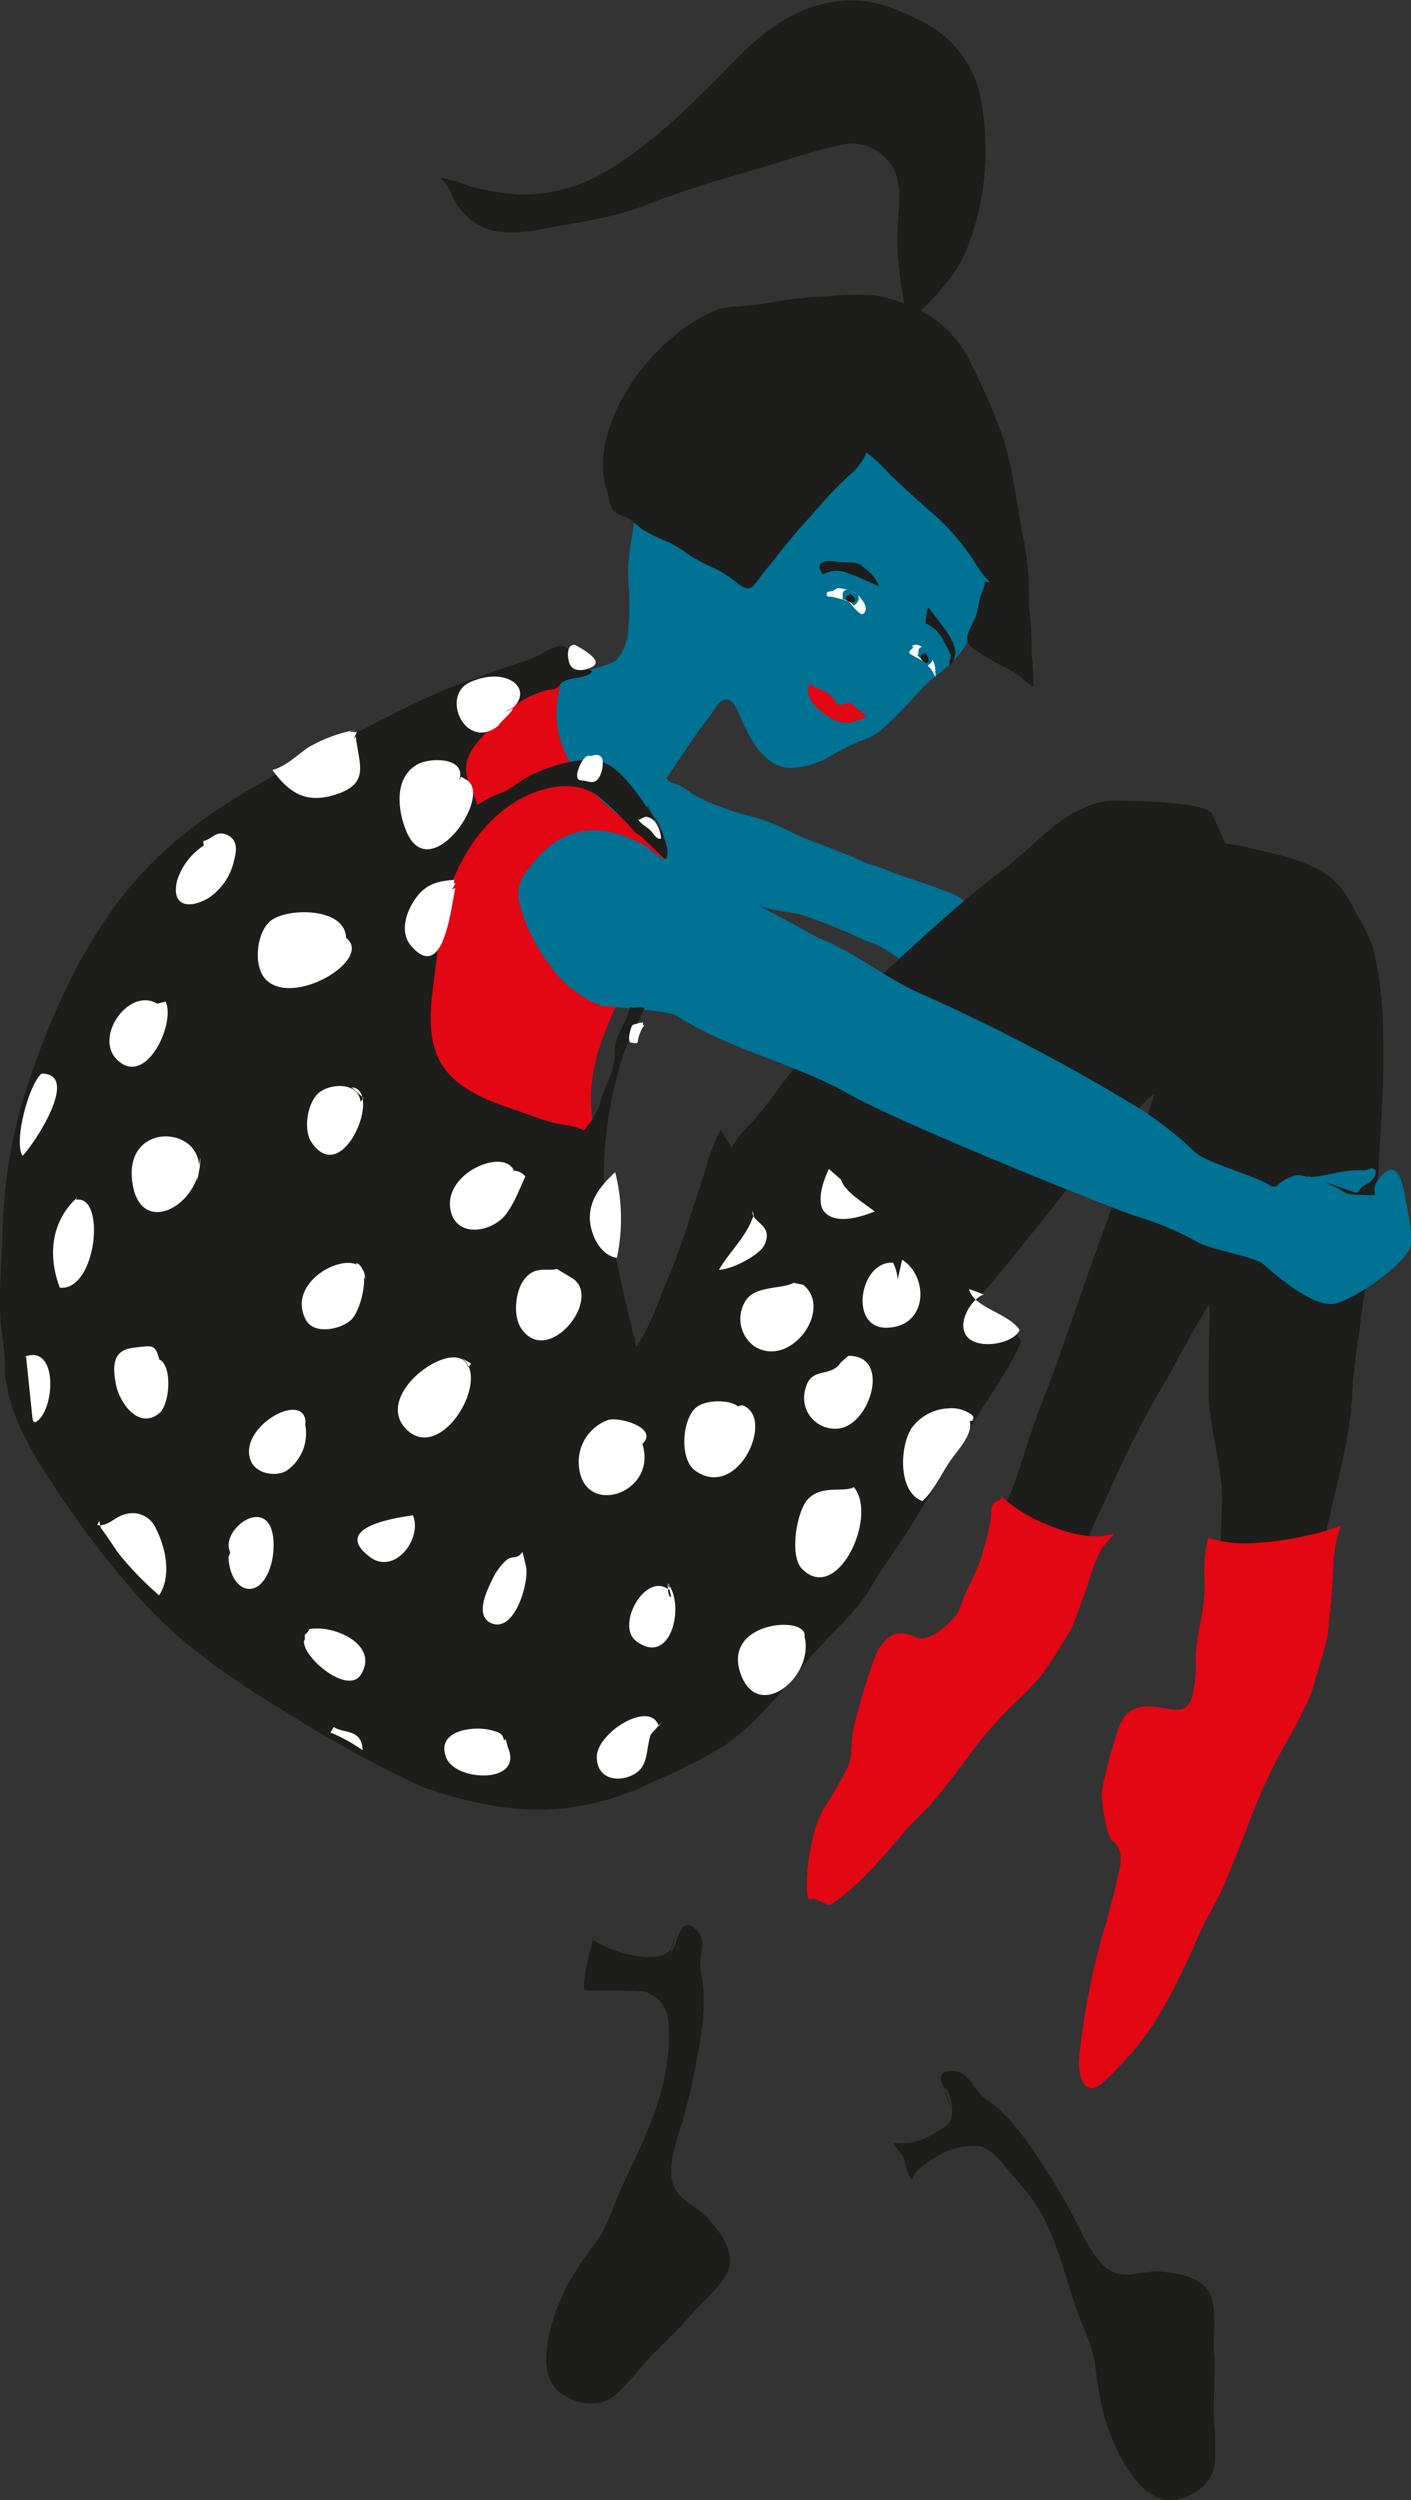<svg xmlns="http://www.w3.org/2000/svg" viewBox="0 0 167.44 296.64"><rect x="0" y="0" width="167.44" height="296.64" fill="#333333" stroke="none"/><defs><style>.cls-1{fill:#007293;}.cls-2{fill:#1d1d1b;}.cls-3{fill:#e30613;}.cls-4{fill:#fff;}</style></defs><g id="Ebene_2" data-name="Ebene 2"><g id="Ebene_1-2" data-name="Ebene 1"><path class="cls-1" d="M79.2,92.42c.08.46.94.55,1.34.72a14.39,14.39,0,0,1,1.69,1.1,20.18,20.18,0,0,0,3.48,1.56c1.58.64,3.33,1,4.92,1.52,2,.66,3.75,1.79,5.71,2.48,1.68.6,3.44,1.34,5.11,2,.61.25,1.15.58,1.75.77a11.91,11.91,0,0,1,1.7.53c2.3,1,4.73,1.6,7,2.53a7.11,7.11,0,0,1,2.5,1.26c-.32,1.77-1.4,1.85-2.29,2.7s-1.65,1.58-2.5,2.28a16.36,16.36,0,0,1-1.23,1.08c-.64.4-1.14,1.32-1.74.78a18.86,18.86,0,0,0-2.09-1.38,14.07,14.07,0,0,0-1.91-.76,65.56,65.56,0,0,0-7.37-3c-1.2-.37-2.4-.39-3.58-.68a36.4,36.4,0,0,0-3.68-.81c-2.2-.37-4.37-.62-6.57-.89a3.26,3.26,0,0,1-2.28-1c-.84-1-.63-1.63-.33-2.75A6.8,6.8,0,0,0,77.72,97,5.46,5.46,0,0,1,77,95.84c-.13-.53.18-.89.43-1.45s1-2.15,1.5-2.23a2.1,2.1,0,0,1,.13.26l.67,0"/><path class="cls-2" d="M91.36,130.55a108.49,108.49,0,0,1,7.12-8.79c2.44-2.56,5-5,7.59-7.41,4-3.67,8-7.38,12.34-10.66,2-1.51,3.82-3.19,5.65-4.82,2.11-1.85,5.38-4,8.39-3.87,2,.06,10.78.07,11.45,1.66.38.9,3.76,8.52,3.95,9.45s-7.74,2.15-8.44,3c-1,1.17-5-2-6-.82a30.68,30.68,0,0,1-4.69,4.28c-1.54,1.19-3.07,2.41-4.71,3.44-2.14,1.34-4.38,2.65-6.64,3.78-3,1.5-5.6,3.79-8.33,5.68s-5.3,4.07-8,6a44.89,44.89,0,0,0-4.71,3.85,78.21,78.21,0,0,1-6,5.17,19.94,19.94,0,0,1-2.31,1.67A7.06,7.06,0,0,1,86,143c-2.22.16-.63-3.67-.17-4.6A13.09,13.09,0,0,1,88,134.45,38,38,0,0,0,91.36,130.55Z"/><path class="cls-2" d="M141.74,119.55c2.66-.69,3.93.16,5.44,2.19,4.62,6.21,4.41,14.78,1.9,21.53a80.27,80.27,0,0,1-6.51,13c-1.89,3.15-3.52,6.44-5.44,9.63a112.09,112.09,0,0,0-5.3,10.64c-.94,2.07-2,4.09-2.79,6.25-.45,1.28-.88,2.7-1.43,3.91a24.53,24.53,0,0,1-4.18,6.46c-1.18-.25-2.36-2.37-3.49-3a16.83,16.83,0,0,1-3.58-2.88c.31-3.31,2.14-6.86,3.46-9.9,1-2.25,1.66-4.79,2.45-7.15.92-2.73,2-5.37,3-8.08,2-5.67,3.92-11.35,6-17,1.53-4.17,3-8.43,4.78-12.5.5-1.08,1.7-5.8,1.7-5.7S137.32,120.67,141.74,119.55Z"/><path class="cls-2" d="M91.76,140.86c-1,2.85,2.12,6.31,4,8,3.48,3.18,8.26,5.32,12.3,7.72.87.55,2.68,2.13,3.76,1.89.85-.19,1.76-1.52,2.34-2.15,5.66-6.45,10.94-13.35,16.32-20,1-1.28,2.32-2.24,3.39-3.45a24.65,24.65,0,0,1,2.52-2.59c1.78-1.51,3.41-1.46,5.47-1.08,1.45.27,1.52.64,1.56,2.14,0,1.16,0,2.32,0,3.49.08,5-.24,10.11,0,15.16s0,9.92,0,14.94c0,4.63,1.84,9.47,1.59,14-.27,4.91-.53,20.63,1.54,20.16a29.51,29.51,0,0,0,9.74-4.1c.14-1.41-.32-2.61-.17-3.26.38-1.81.23-4,.49-5.84,1-6.84,3.65-14.1,3.88-21a65.5,65.5,0,0,1,.77-6.54q.3-2.81.79-5.57a72.91,72.91,0,0,0,1.38-10.25c.17-6.61.93-13.28.69-19.89a42.68,42.68,0,0,0-1.23-10.34,22.92,22.92,0,0,0-2-4,13.9,13.9,0,0,0-2.34-3.63c-2.65-2.54-7-3.26-10.41-4.1a25.21,25.21,0,0,0-4.05-.59c-2.25-.17-4.27,1.15-6.3,2a71.44,71.44,0,0,0-12,5.72,39.77,39.77,0,0,0-6.12,5.18c-2.55,2.44-5.26,4.7-8,6.91-3.79,3.08-7.2,6.41-10.87,9.59-1.44,1.24-2.73,2.66-4.11,3.94-.34.32-1.1.89-1.72,1.51a25.75,25.75,0,0,1-1.5,3.2A18.68,18.68,0,0,0,91.76,140.86Z"/><path class="cls-1" d="M65.65,89.66c1.06,1.56,9,9.21,10,7.74.52-.73,7-10.39,7.56-11.11a24.07,24.07,0,0,0,1.49-2c1-1.67,2-1.81,2.84.05a24.94,24.94,0,0,0,2.19,4.27c1,1.35,2.53,2.6,4.21,2.51A10.69,10.69,0,0,0,98.05,90a36,36,0,0,1,3.83-2,9,9,0,0,0,2.66-1.34,66.27,66.27,0,0,0,4.89-5c1.73-1.74,3.66-2.71,5-4.86a25.21,25.21,0,0,0,2.82-7,16.37,16.37,0,0,0,0-6.16A64.82,64.82,0,0,0,116,56.07a44.89,44.89,0,0,0-2.75-6.66c-1.17-2.61-3.19-6-5.57-7.56a14.29,14.29,0,0,0-8.58-2.52,51.44,51.44,0,0,0-9.78,1.48C83.3,42,79.47,46.05,77.1,51.5a24.52,24.52,0,0,0-1.56,8.28c-.23,2.9-1.09,5.72-1,8.6a39.86,39.86,0,0,1,0,6.65,6.08,6.08,0,0,1-1.4,3.3c-.65.73-6.94,2-7.8,2.57a23.56,23.56,0,0,0,.1,2.91h0S65.12,88.87,65.65,89.66Z"/><path class="cls-3" d="M86.2,192.82c.56-1.16.76,4.51-.39,5.11-3.46,6.71-16.73,5.55-23.15,6.87-9.17,1.86-16.14-10.55-24.08-16.78-13.91-10.89-23.73-10.83-23.83-28.73-.07-16.9,6-37.24,15.93-50.23,5.22-6.81,11.43-11.64,18.07-16.9,5.58-4.45,10.18-12.07,18-11.77-3.22,10.16,5.26,15.15,12,20.52,0,13.54-10.37,20.74-8.37,32.55,1.52,9.06-2.66,16.45-1.18,25.38.52,3,7,7.64,8.44,10.36,2.2,4.35,6.34,6.38,9.75,9.83,2.17,2.19,3.91-.42,4.65,2.51,1.17,4.64-1,6.76-3.39,10.7"/><path class="cls-1" d="M160.9,141.51c.25.07.49-.46.66-.6a6.94,6.94,0,0,1,1-.65c.45-.3,1.22-1.52.2-1.64-.14,0-.31.11-.43.15a1.41,1.41,0,0,1-.59.09,13.18,13.18,0,0,0-3.32.33,25.73,25.73,0,0,1-2.6.46c-.72.11-1.35-.3-2.06-.19a4.92,4.92,0,0,0-1.73.82c-.61.38-.35.65-1.15.49-1.45-1.14-7.72-2.77-9.06-4.05a42.24,42.24,0,0,0-7.64-5.82,226.35,226.35,0,0,0-24.92-13c-3.91-1.71-7.48-4.62-11.27-6.24-1.92-.82-3.87-2.1-5.69-3-2.5-1.18-4.66-2.94-7.17-4.11-2.34-1.12-4.91-1.76-7.14-3.1a14.83,14.83,0,0,1-1.23-1c-.24,0-7.31-5-12.8,1.16-1.86,2.08-2.88,3.23-2.27,5.8a21,21,0,0,0,3.54,7.1,13.29,13.29,0,0,0,6.21,4.87s7.89.51,8.85,1.13c6.13,4,14,5.65,20.4,9.28s30.53,13.28,33.86,14.43a37.43,37.43,0,0,1,7.7,3.23c1.27.75,6.25,1.62,7.51,2.42.2.13,5.39,5.06,8.33,4.85,2.23-.17,9.13-4.94,9.35-7.11.17-1.65-.56-4.74-.86-6.39-.41-2-1.23-3.45-2.8-1.52-1.76,2.12.79,2.2-2.14,2.09-2.3-.12-1.27,0-3.33-1a18.88,18.88,0,0,0-3.22-1.3.18.18,0,0,1-.12,0"/><path class="cls-2" d="M2.92,129.85a59,59,0,0,0-2.6,16.08c-.09,3.18-.39,6.24-.31,9.41,0,2.23.56,4.47.57,6.67,0,5.27,3.33,10.58,6.21,14.9a111.56,111.56,0,0,0,10.44,13.46c5.07,5.5,11.51,9.69,17.88,13.51a139.8,139.8,0,0,0,14.66,8,45.47,45.47,0,0,0,10.08,2.57,28.31,28.31,0,0,0,8.76-.12,32.5,32.5,0,0,0,9.25-3.08,60.07,60.07,0,0,0,7.89-4c4.84-3.19,8.22-8.35,12-12.37,1.91-2.06,4-3.83,5.45-6.3,1.73-2.92,3.74-5.56,5.51-8.51l6.42-10.7c2-3.3,4.58-6.7,6.06-10.24-1.09-1.65-3.31-3-4.93-4.28-3.86-3-7.65-6.08-11.56-9a67.36,67.36,0,0,1-7.52-6.18c-1.41-1.41-2.75-3.09-4.63-4A69.76,69.76,0,0,0,84.6,149.6c-2.22,5-6.63,9.24-7.86,14.36-.8-1.2-1.11-3.58-1.43-5-.53-2.19-1.08-4.39-1.55-6.62-.82-4-2-8.16-2.09-12.24a44.76,44.76,0,0,1,1.64-12.67,23.43,23.43,0,0,1,1.84-5.1c.52-1,.86-1.61,1.32-2.72-.39-.24-1.31.06-1.68-.13-.56,2.24-1.93,3.46-1.85,5.55.07,1.79-.87,3.28-1.47,5a9.21,9.21,0,0,1-2.21,4.1c-1-.6-2.42-.61-3.54-.9S63.23,132.44,62,132c-2.59-.9-5.17-1.68-7.5-3.44-5.18-3.92-3-10.47-2.55-16.21a29,29,0,0,1,.6-4c1.11-4.94,3.72-9.89,8-12.82,2.9-2,7.28-3.3,10.41-1.09a36.66,36.66,0,0,1,4.49,4.41c.47,0,3.14,3,3.57,3.06,1.13-1.73-3-7.29-4.07-8.61-1.54-1.88-3-3.3-5.49-3.15a18.32,18.32,0,0,0-6.79,2c-1,.51-1.87,1.35-3,1.85a11.39,11.39,0,0,0-3,1.51c-.66-1.73-1.89-3.7-1.13-5.61s3-3.81,4.43-5.26A11.42,11.42,0,0,1,64.51,82c1.16-.37,1.24.1,2-.83s3.33-.58,3.76-1.52c-1.14-.64-2.52-3.24-4-3A9.62,9.62,0,0,0,64,77.74c-1.67.79-3.56,1.27-5.29,1.9-2.94,1.07-5.89,2.12-8.71,3.43-3.17,1.5-6.24,3.15-9.37,4.74-9.1,4.57-18.29,9.24-25,17.18C9.58,112.2,5.77,121,2.92,129.85Z"/><path class="cls-3" d="M99.19,83.48c-.44-1.5-2.56-1.82-3.14-2.3-.78,1.6,1.26,3.24,2.36,3.92,1.59,1,2.86.78,4.48-.12a11.56,11.56,0,0,1-1.68-1.37c-.72-.54-1.24.32-2-.13"/><path class="cls-3" d="M130.66,247.29a24.81,24.81,0,0,0,2.52-2.5,26.17,26.17,0,0,0,2.12-2.43c2.92-3.74,5.15-8.62,7-12.85,1-2.22,2.32-4.21,3.21-6.45s1.85-4.47,2.69-6.74a64.28,64.28,0,0,1,4.67-10,43.93,43.93,0,0,0,2.21-4.25,6.89,6.89,0,0,0,.66-1.63c.08-.34,1.7-5.43,1.82-6.56.28-2.64.56-5.35.67-8a17,17,0,0,1,.57-3.94,5.38,5.38,0,0,1,.38-.95,25.8,25.8,0,0,1-4,1.19,36.27,36.27,0,0,1-6.12.89,14.4,14.4,0,0,1-5.69-.62c-.09.58-.24,1.17-.33,1.77a19.78,19.78,0,0,0-.09,3.61c.08,3-.9,5.72-1.07,8.73a16.86,16.86,0,0,1-.4,4.76c-.74,2.29-2.38,1.42-4.32,1.21-2.66-.3-3.91.67-4.63,3.14a62.21,62.21,0,0,0-1.74,6.65c-.2,1,.45,5.45,1.16,6,1.77,1.48.86,3.49.47,5.32-.47,2.13-1,3.94-1.61,6A86.77,86.77,0,0,0,128.07,244C127.86,245.65,128.39,249,130.66,247.29Z"/><path class="cls-3" d="M98.77,225.89c3.18-2.22,6-5.54,8.45-8.41,1.28-1.52,2.77-2.77,4-4.29s2.46-3.13,3.63-4.7a49.82,49.82,0,0,1,5.94-6.79c1-.88,1.84-1.84,2.7-2.8a62,62,0,0,0,3.76-5.9c.8-2.06,1.59-4.16,2.24-6.3a13,13,0,0,1,1.32-3c.32-.6,1-1.12,1.43-1.77-2.62.94-5.94-.15-8.33-1.17a17.68,17.68,0,0,1-4.21-2.47,10.63,10.63,0,0,1-.87-.77c.08,1-1.27-.1-1.2,2.25a27,27,0,0,1-1,4.33c-.58,2.45-2,4.34-2.73,6.74-.39,1.24-3.59,4.18-5.12,3.47-2.1-1-3.33-.5-4.45,1.26-1,1.59-3.07,9.26-3.16,10.06-.28,2.58,0,3-.75,4.39-.81,1.62-1.64,2.92-2.57,4.42-2.13,3.37-2.53,11.32-1.72,10.93S98.05,226.38,98.77,225.89Z"/><path class="cls-2" d="M74.86,161.2c-.17-.29,1.2-2.22,1.55-2.83a49.16,49.16,0,0,0,2.25-5.22,87.42,87.42,0,0,0,3.42-9.33c.69-2.1,1.4-4.22,2-6.31.17-.52,1.23-3.43,1.5-3.44a7,7,0,0,0,.92,1.49c.29.55.47,1.16.74,1.7.51.93,1.06,1.85,1.6,2.86s1.19,1.94,1,3.2a11.87,11.87,0,0,1-1.19,3.2A66.51,66.51,0,0,1,81.91,157l-6.65,10.63Z"/><path class="cls-2" d="M102.39,67.24c-.71-.74-2.06-.4-3.11-.6-1.26-.24-2.78,0-1.62,1.53a3.23,3.23,0,0,1,2.9-.18,35.41,35.41,0,0,1,3.79,1.62,4.91,4.91,0,0,0-2-2.37"/><path class="cls-2" d="M113.41,77.45c-.22-1.59-1-2.45-3.23-5.36-.25.19-.31,1.57-.35,1.87A4.33,4.33,0,0,1,112,76.09a15,15,0,0,1,.75,1.5c.24.57-.27.83,0,1.35.64-.78.39-.52.65-1.49"/><path class="cls-4" d="M98.05,70.25c.23,0,.47-.1.68-.11s.49-.36.78-.35a4.91,4.91,0,0,1,1.74.44c.58.26,2,1.72,1.29,2.51-.32.38-.71-.18-1-.42s-.55-.81-1-1A11.89,11.89,0,0,0,99,70.88c-.48-.14-.37,0-.84-.14-.16-.32,0-.37.08-.53"/><path class="cls-4" d="M108.21,76.72c.23-.35.83-.22,1.11,0a2.7,2.7,0,0,1,1.12,1.2,3.42,3.42,0,0,1,.54,1.27,4.26,4.26,0,0,1,0,.51c0,.2.11.46,0,.59a3.94,3.94,0,0,0-.78-1.2,3.73,3.73,0,0,0-1-.83c-.38-.21-.79-.41-1.16-.64s.13-.58.37-.82"/><path class="cls-1" d="M100,71.1c0-.08,0-.18,0-.28s0-.19,0-.29a.54.54,0,0,1,.22-.46c.35-.23.69,0,1,.16.15.07.28.16.45.25a.5.5,0,0,1,.22.39c.13.38-.3.8-.57,1,0,0,0,0,0,0s-.16-.2-.26-.28a1.27,1.27,0,0,0-.33-.22c-.1-.06-.2-.09-.32-.15a1.62,1.62,0,0,1-.31-.1"/><path class="cls-2" d="M101.21,70.87c0-.13-.29-.24-.41-.24a.35.35,0,0,0-.39.23c-.12.24.14.52.52.61s.57-.11.54-.35-.54-.78-.69-.59"/><path class="cls-1" d="M108.88,77.8c0-.11.09-.19.11-.29s0-.21,0-.31a.49.49,0,0,1,.33-.41c.34-.1.59.27.84.52a4.59,4.59,0,0,0,.36.41.82.82,0,0,1,.13.49c0,.42-.45.73-.76.85,0,0,0,0,0,0s-.1-.28-.17-.38a1.13,1.13,0,0,0-.27-.34.81.81,0,0,0-.26-.26c-.08-.09-.18-.17-.24-.24"/><path class="cls-2" d="M110,78a.56.56,0,0,0-.31-.38.31.31,0,0,0-.4.09c-.15.22,0,.6.35.84s.53.07.57-.17-.33-1-.52-.86"/><path class="cls-4" d="M42.35,86.88c-.73,1.42,0,.44-.15.32.3,3.26,1.81,5.64-2.14,7-3.56,1.22-5.63.06-7.73-2.84,1.62-.42,3-1.83,4.28-2.69a17.81,17.81,0,0,1,5.7-2.09c-.29.07-.57.14-.86.23"/><path class="cls-4" d="M41.07,111.3c-.08-3.52-6.44-3.62-8.71-2.22-1.91,1.19-2.44,5.58-.76,7.2,3.3,3.22,12.73-2.45,9.47-5"/><path class="cls-4" d="M24.1,99.82c1.13-.3,1.51-1.23,2.66-.83,1.52.55,1.34,1.94,1,3.16a7.17,7.17,0,0,1-3.09,4.45c-2.38,1.35-4.37.82-3.65-2.12a7.74,7.74,0,0,1,3.16-4.15"/><path class="cls-4" d="M23.36,140.13c2.05-6.39-8.29-7.56-7.71-.36.61,7.51,8.35,3.32,8.11-2.44"/><path class="cls-4" d="M18.65,119.09c-3.32-2-7.53,3.91-4.77,6.64,3.42,3.39,7-4.34,5.77-6.88"/><path class="cls-4" d="M43.13,130.29c-.12.15-.22.3-.35.44-.21-2.2-3.19-2.26-4.74-1.22s-2.11,4.45-1.09,6c3.72,5.62,8.54-6.22,4.78-6.5"/><path class="cls-4" d="M54.08,104.77s-.36.23-.16-.37c-2.12.15-3.47.57-4.65,2.27s-1.8,4-.5,5.54c3.93,4.59,4.77-4.85,5.27-6.82a.87.87,0,0,0-.73.67"/><path class="cls-4" d="M54.71,92.16c-.23.5-.26.54-.13.11.47-2.45-3.65-2.4-5.1-1.54-2.75,1.59-2.3,5.44-1.25,7.93,2.75,6.61,10.36-4.26,7.12-6.13"/><path class="cls-4" d="M59.14,84.86c-.06.17,1.77-1,1.69-.84,2.54-2.3-.7-5-5-3.1-3.68,1.6-.55,8.35,3.35,5.15.08-.32,1.82-1.76,1.64-2"/><path class="cls-4" d="M61.11,139.36c-.54-3.59-9-.26-7.55,4.59.77,2.51,3.79,2.37,5.71.9,1.44-1.1,2.32-3.69,3.07-5.25a1.78,1.78,0,0,0-1.85-.63"/><path class="cls-4" d="M43.32,151.75c0-4.5-9.84-.27-7,4.9,1,1.79,4.28,1.07,5.43-.13s2.36-6.14.49-6.67"/><path class="cls-4" d="M18.9,161.31c-.49-1.86-.81-1.66-3-1.4-2.63.27-2.52,2.27-2.15,4.33s2.62,5.44,5.1,3.49c1.3-1,1.65-5.54.1-6.42"/><path class="cls-4" d="M9.2,142.06c-3.06,2.73-3.6,6.8-2.1,10.73,4.36.44,5.53-11.11,1.89-10.43"/><path class="cls-4" d="M3.09,160.94c-.43.12-.44.12-.07,0,3.89-1.34,3.5,6.26,1.32,7.74-.27.18-.43,0-.48-.35"/><path class="cls-4" d="M5,127.39c-.43.09-.44.09-.06,0,4.73,0-1.07,8.63-2.27,9.75-1.07-1.68.75-8.52,2.27-9.75"/><path class="cls-4" d="M11.77,180.44c-.06.18-.15.34-.23.52,1.34.18,2.07-1,3.3-1.28a3,3,0,0,1,3.7,1.78c1.2,2.35,1.78,5.67.34,7.83a37.83,37.83,0,0,1-4-4c-1.29-1.45-1.47-2.07-2.92-4"/><path class="cls-4" d="M36.25,168.52c.09.43.1.45,0,.06-.43-3.55-8.12.89-6.47,4.79.6,1.44,2.77,1.89,4.15,1.19a5.39,5.39,0,0,0,2.29-5.51"/><path class="cls-4" d="M55.9,161.8c-.12.14-.2.29-.33.44-1.26-4-11.54,3.1-7.37,7.33s10.35-6.29,6.43-8.53"/><path class="cls-4" d="M66.09,150.57c-1.23.34-2.65-.51-4,1.4-.93,1.37-1.23,4.16-.25,5.64,3.14,4.68,9.67-3.4,6.16-5.89"/><path class="cls-4" d="M76.19,171.36c-.42.11-.44.11,0,0,2.08-1.87-2.6-3.27-4-2.88a5.28,5.28,0,0,0-3.51,5.23c.32,6.54,9.46,3.56,7.54-2.39"/><path class="cls-4" d="M79.65,189.46c-.4.16-.43-1.2-.38-1.52.24-.17.17.9.06.66-2.76-2.11-6.29,4.27-3.84,6.12,4.14,3.13,5.83-4.28,3.78-6.78"/><path class="cls-4" d="M62,184.13c-.62,1-1.28.39-1.92,1a7.29,7.29,0,0,0-1.71,2.39c-.66,1.34-2,4.2-.11,5.06,2.87,1.31,4.66-5.17,4.12-6.88"/><path class="cls-4" d="M49,179.79c-1.28.22-9.94,1.26-5.14,4.93,2.93,2.26,6.31-2.14,5.14-4.93"/><path class="cls-4" d="M36.75,193.32c-.43.13-.45.13-.08,0,2.78-.62,8.42,1.79,6.16,5.37-1.52,2.49-6.93-2-6.76-4,.27-.21-.09-.81.25-.81"/><path class="cls-4" d="M60,206.32c-.36.56,0-.34-.81-.73a6.71,6.71,0,0,0-3.27-.44c-2,.19-3.89,1.19-2.94,3.47,1.17,2.77,9.17,3.09,7.29-1.29"/><path class="cls-4" d="M39.6,204.92c1.24.81,3.33.18,3.43,2.75a19.89,19.89,0,0,0-3.81-2.1"/><path class="cls-4" d="M27.34,184.13c.11.43.12.45,0,.08-.93-1.72,1.41-4.39,3.31-4.2,2.17.24,2,4,1.51,5.64-1.23,4.4-4.79,3.48-5.05-.82"/><path class="cls-4" d="M78.5,204.38l-.32.45c-1-3.23-7.4.79-7.36,3.66,0,2.25,1.94,3,3.85,2.3,2.44-.9,1.88-3,2.56-5"/><path class="cls-4" d="M94.59,194.94c-.25.52.74-.33.88-.76.46-2.57-10-1.86-7.52,4.59,2.14,5.57,8.72.13,7.52-4.59"/><path class="cls-4" d="M87.53,166.89c.13.41.13.42.07,0-1-.83-3.73-.83-4.91.05-1.69,1.23-2.19,6.16-.15,7.59,5.08,3.55,9.56-6.47,5.51-7.8"/><path class="cls-4" d="M101.32,176.45c-1.08.69-3.81-.33-5.45,1.44-1.36,1.45-2.21,6.72-.71,8.25,4.19,4.28,9.08-6.21,6.16-9.69"/><path class="cls-4" d="M99.78,161.65c-1.23,1.92-3.58.39-4.22,3.22a3.65,3.65,0,0,0,3.8,4.64c3.81-.16,6.53-8.7,1.31-8.63"/><path class="cls-4" d="M94.17,152.21c-1.24.73-4.27.35-5.52,1.89a4,4,0,0,0,.88,5.65c4.27,2.69,9.4-4.4,5.78-7.3"/><path class="cls-4" d="M115.61,168.53c-.71.08.62-.22-.74-.94a4,4,0,0,0-2.31-.48,5.68,5.68,0,0,0-4.35,2.3c-1.45,2.14-1.69,7.63,1.25,8.7,1.2-1.06,2.19-3.05,3.1-4.47s2.93-3.35,2.52-5"/><path class="cls-4" d="M116.75,153.6c-1.26.34-3.25,3.16-2.08,4.88s5.54,1.06,6.32-.66c-1.23-2-5.48-2.63-6-4.87"/><path class="cls-4" d="M106.52,151.83a5.07,5.07,0,0,0-.54-2c-3.93-.28-5.35,7.84-.71,7.71,4.82-.14,5-6,1.79-8.07"/><path class="cls-4" d="M98.36,138.7c-.7,1.47-1.55,4-.48,5.15,1.41,1.5,4.38.51,5.92-.1-1.26-1-3.56-2.31-4-3.79"/><path class="cls-4" d="M89.31,143.67c-.23,1.43,2.52,1.56,1.43,4-.58,1.29-4,3-5.43,3,1.32-2.24,3.3-3.95,4.13-6.49"/><path class="cls-4" d="M73,139.08c-1.62,1.54-3.08,3.18-3,5.61.09,1.87,1.29,4.3,3.21,4.56A22.56,22.56,0,0,0,73,139.08"/><path class="cls-4" d="M69.88,89.66c-.68,0-1.43,1.74-1.39,2.38s.33.51.82.59.79.25,1.22.12c.67-.2,1-1.47,1-2.12,0-.42,0-.77-.44-1s-1,.23-1.21,0"/><path class="cls-4" d="M75.88,97.27s.57-.39.86-.36a2.35,2.35,0,0,1,.92.49,4,4,0,0,1,.79,2.08c-.44.28-1-.7-1.26-.94-.39-.41-1.25-.83-1.47-1.36"/><path class="cls-4" d="M68,76.52c-.84.21-.63,1.69-.39,2.26.37.89,1.48.84,2.3.52,1.17-.45.86-1,.1-1.65a10,10,0,0,0-1.88-1.17"/><path class="cls-4" d="M76.31,121.28c-.06,0-.06.07,0,.07a1.55,1.55,0,0,0-.76.13c-.55.13-.52.1-.68.57s-.34,1.3-.1,1.64c.31,0,.62.22.9,0a4.45,4.45,0,0,1,.82-2.11.83.83,0,0,1-.21.06"/><path class="cls-2" d="M112.08,248.11a3,3,0,0,0,0-.42,2.76,2.76,0,0,1,.79,1.71,5.08,5.08,0,0,1,0,2.14c-.28.63-1.47,1.29-2.07,1.63a7.38,7.38,0,0,1-4.75,1.11c.3.76,1,1.22,1.27,2s.32,1.89.89,2.35c.29-1.29,2.58-2.56,3.66-3.14a8.23,8.23,0,0,1,3.88-.88c1.35,0,2.45,1.16,3.31,2.19s1.76,2.07,2.64,3.12c3.19,3.73,4.37,9.07,5.89,13.66.77,2.31,2,4.55,2.36,6.91a46.19,46.19,0,0,0,1.05,6.11c.95,3.3,4,10.71,8.44,10,2.3-.39,4.52-1.95,4.72-4.42.16-2.1-.12-4.37-.12-6.47s.2-4.18.05-6.27.22-4.52-.23-6.49c-.61-2.7-3.84-3.21-6.21-3.42-2-.15-4.23,1-6-.17s-3-3.85-4-5.8a61.84,61.84,0,0,0-3.38-5.86c-2.15-3.35-4.25-6.59-7.44-8.79-1.38-1-1.82-3-3.54-3.17-3.19-.26-.65,2.58-.57,4.09"/><path class="cls-2" d="M80,229.88c.18,4.13-7.5,1.86-9.65.27-.32,1.43-1.29,4.68-1,5.91.07.28,6.57-.05,7.47.36,2.06,1,2.49,2.27,2.56,4.39.19,6.87-2.64,12.41-5.47,18.42-1.05,2.2-1.68,4.69-3.06,6.63A44.72,44.72,0,0,0,67.41,271c-1.6,3-4.51,10.5-.77,13.05,1.93,1.3,4.62,1.71,6.46.06,1.55-1.4,2.92-3.24,4.38-4.78s3-2.88,4.37-4.49,3.26-3.13,4.31-4.85c1.4-2.37-.54-5-2.15-6.76-1.36-1.52-3.71-2.23-4.21-4.28s.43-4.91,1.09-6.95a61.84,61.84,0,0,0,1.6-6.58c.76-3.91,1.47-7.68.67-11.5-.33-1.63.79-3.45-.35-4.74-2.15-2.39-2.27,1.41-3.23,2.57"/><path class="cls-2" d="M117.83,69.14s-.14,0,0,.18c-1-.55-2.14-2.63-2.82-3.6a28.21,28.21,0,0,0-4.55-5c-1.67-1.43-3.25-2.92-4.87-4.43a18.13,18.13,0,0,0-2.76-2.58,7.11,7.11,0,0,1-1.43,2.13,47.06,47.06,0,0,0-4.47,4.57c-1.55,1.77-3.15,3.5-4.57,5.37-.55.7-1.12,1.38-1.69,2.09-.31.39-1.16,1.7-1.62,1.89-.61.22-1.31-.37-1.76-.74a13.08,13.08,0,0,0-2.35-1.51A25.91,25.91,0,0,1,82,66a21.61,21.61,0,0,0-2.52-1.61,22.25,22.25,0,0,1-3.33-1.61,17.78,17.78,0,0,0-1.54-1.24c-.6-.34-1.32-.41-1.83-1s-.45-1.46-.73-2.25c-1.71-4.95,1.25-11.06,4.41-14.89,2.24-2.69,5.42-5.47,8.77-6.68a7.27,7.27,0,0,1,2.4-.35,42.89,42.89,0,0,0,4.42-.59,48.52,48.52,0,0,1,5.86-.61,36.58,36.58,0,0,1,5.63-.17,18.84,18.84,0,0,1,6.85,2.53,13.54,13.54,0,0,1,5,5.95,75.43,75.43,0,0,1,3.48,8c1.37,4,1.72,8.21,2.58,12.35a33.63,33.63,0,0,1,.59,4.49c.1,1.64,0,3.37.2,5a44,44,0,0,1,.2,4.47,25,25,0,0,1,.17,3.75,7.75,7.75,0,0,1-1.37-1.14A13.47,13.47,0,0,0,118.88,79a25.4,25.4,0,0,1-3.6-2.22c-1.24-1,.13-2.53.55-3.77a18.36,18.36,0,0,0,.44-2c.16-.64.66-1.36.57-2"/><path class="cls-2" d="M108.05,38.13c2.58-2.62,5.16-5,6.58-8.33a31.81,31.81,0,0,0,1.93-17,12.94,12.94,0,0,0-7-10.17c-2.87-1.47-6-2.89-9.72-2.53-4.49.42-8.34,2.77-12,6.44-4.89,4.95-9.66,10-15.53,13.54a19.14,19.14,0,0,1-10.71,3,32.13,32.13,0,0,1-5.91-1,16.78,16.78,0,0,0-3.43-1,5.91,5.91,0,0,1,1.47,2.33,7.41,7.41,0,0,0,2.74,3.07c2,1.4,4.84,1.27,7.63.74,4.21-.81,8.21-1.21,12.5-2.88S85,21.46,89.24,20.21c3.49-1,6.94-2.21,10.43-3a5.54,5.54,0,0,1,5.7,1.88c1.55,1.61,1.44,4.25,1.21,6.78a33.26,33.26,0,0,0,.15,6.41c.19,1.86.78,3.89.57,5.87a4.78,4.78,0,0,1-.39-.39"/></g></g></svg>
